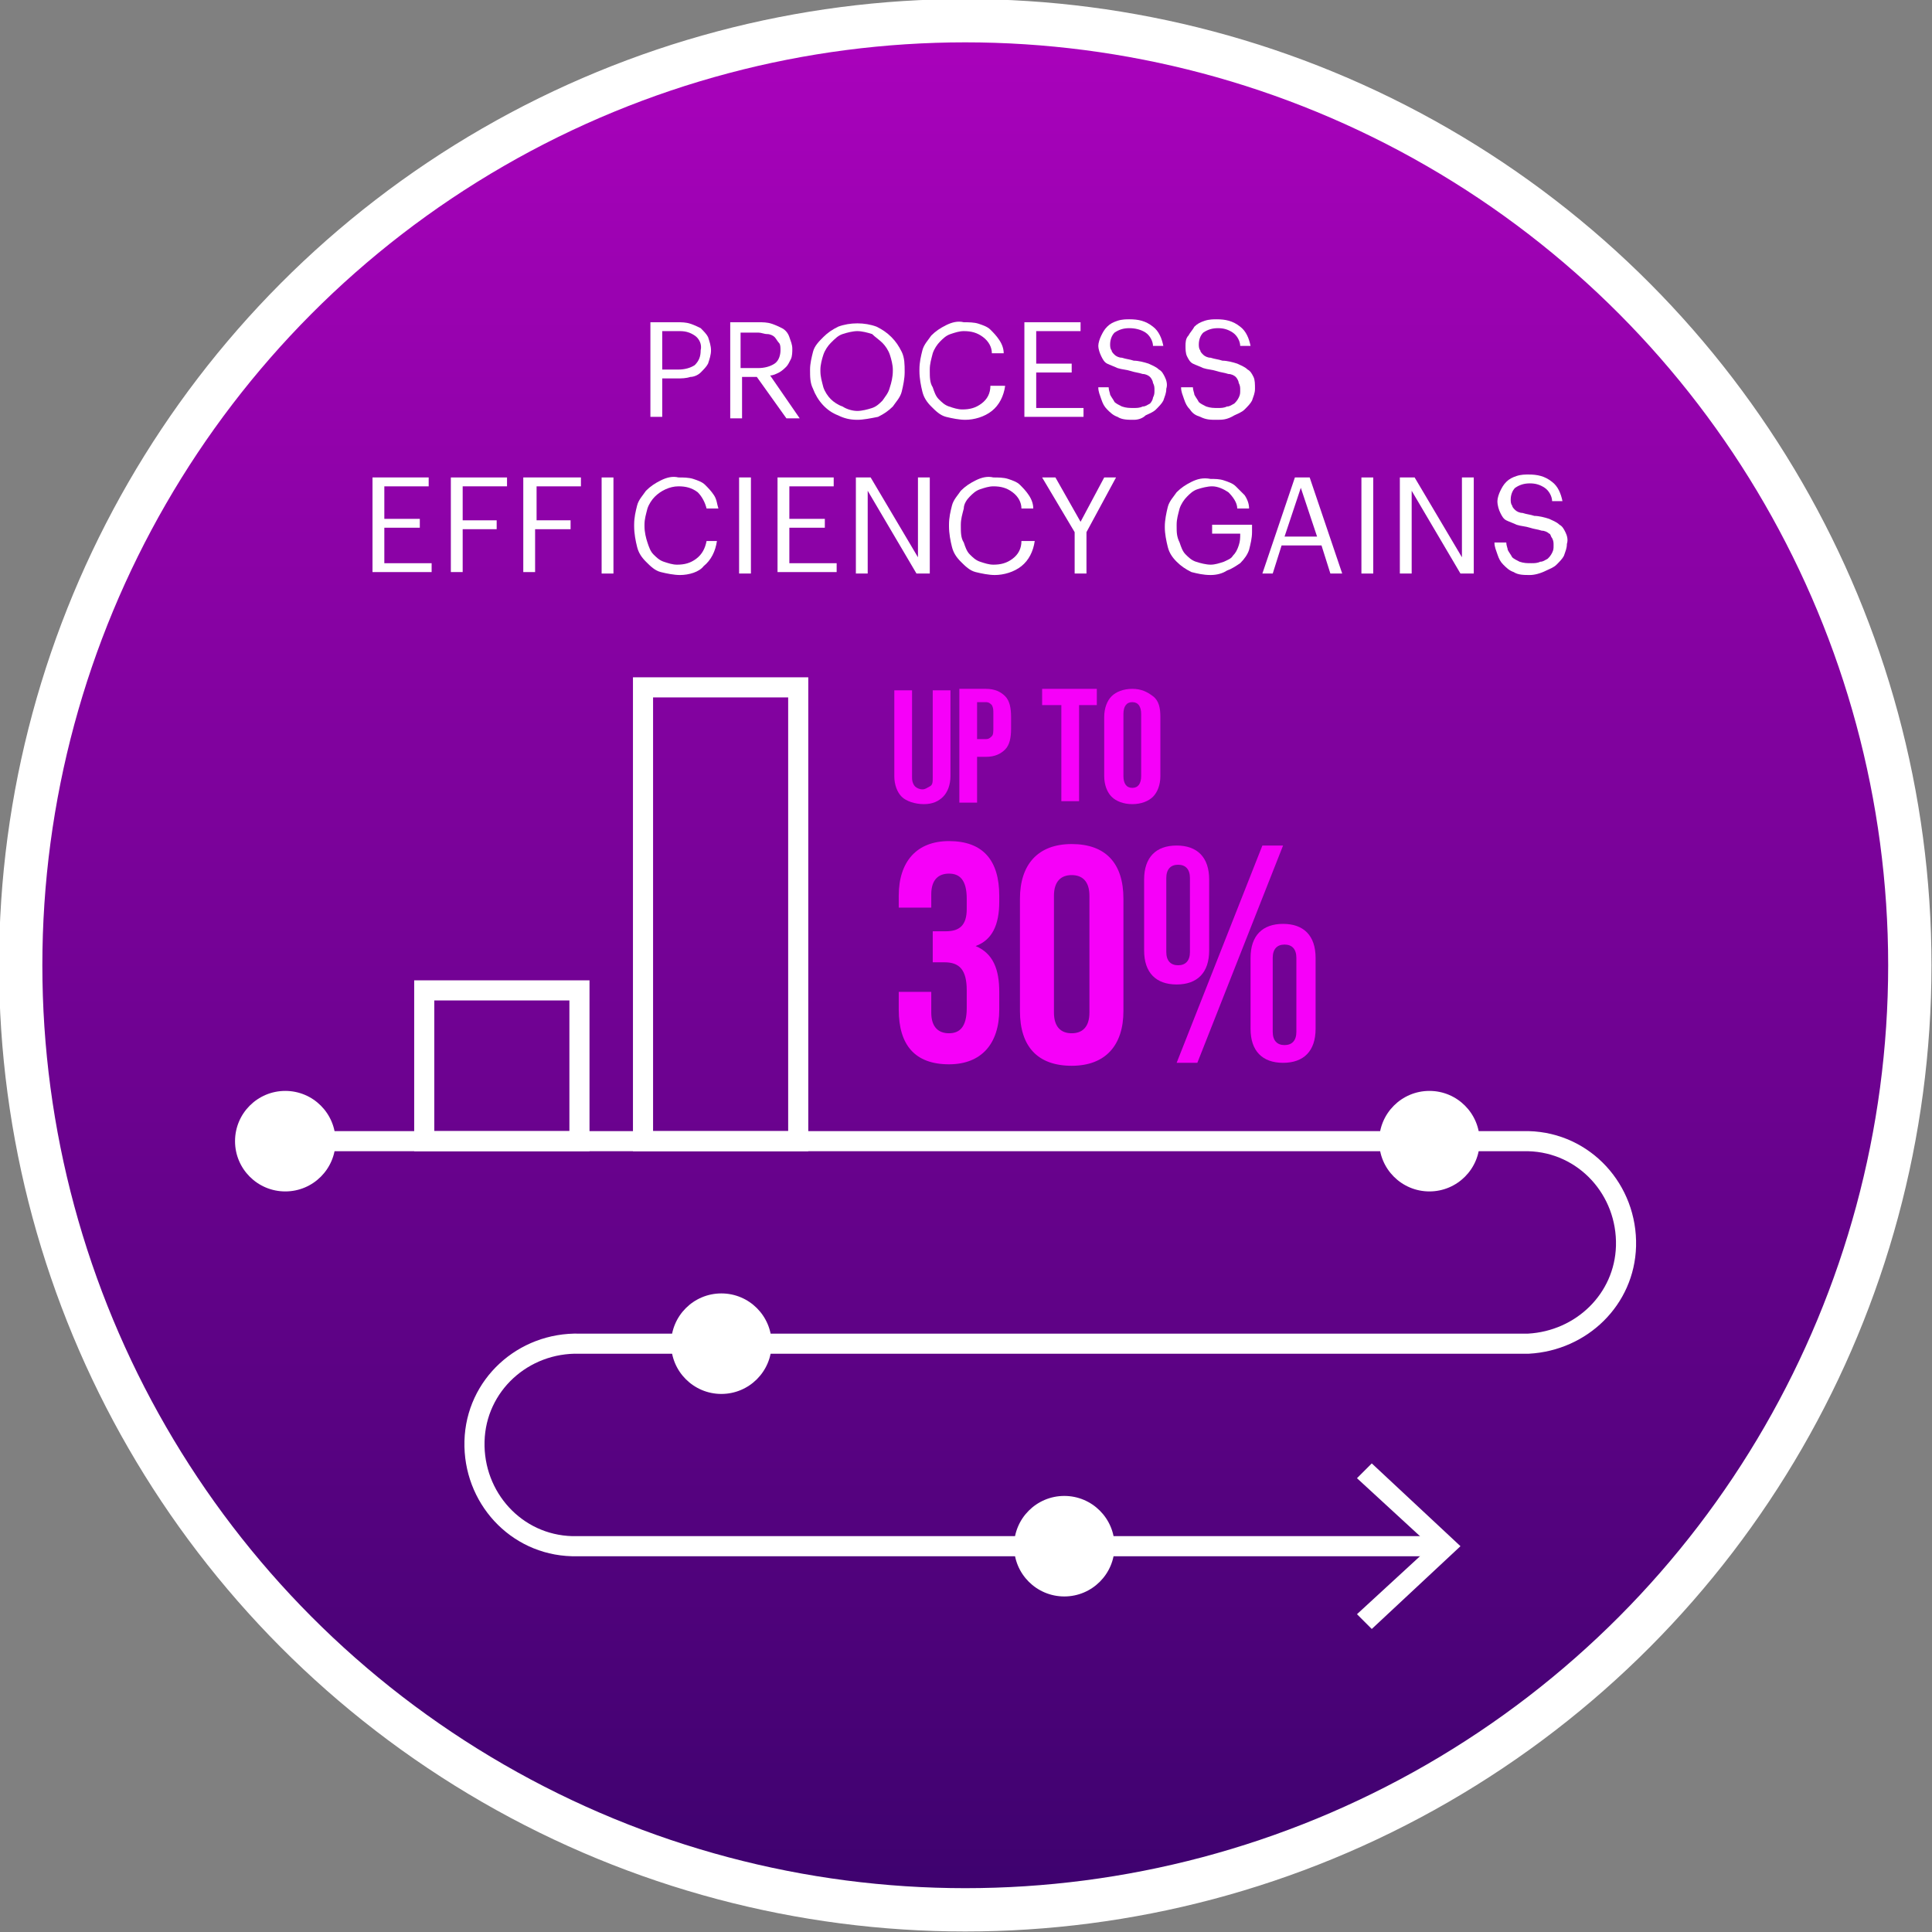 <?xml version="1.0" encoding="utf-8"?>
<!-- Generator: Adobe Illustrator 25.4.1, SVG Export Plug-In . SVG Version: 6.00 Build 0)  -->
<svg version="1.1" id="Layer_1" xmlns="http://www.w3.org/2000/svg" xmlns:xlink="http://www.w3.org/1999/xlink" x="0px" y="0px"
	 viewBox="0 0 130.7 130.7" style="enable-background:new 0 0 130.7 130.7;" xml:space="preserve">
<rect x="0" y="0" width="130.7" height="130.7" fill="#808080" stroke="none"/>
<style type="text/css">
	.st0{fill:url(#SVGID_1_);stroke:#FFFFFF;stroke-width:2.93;stroke-miterlimit:10;}
	.st1{fill:#FFFFFF;}
	.st2{fill:none;stroke:#FFFFFF;stroke-width:1.36;stroke-miterlimit:10;}
	.st3{enable-background:new    ;}
	.st4{fill:#F600F9;}
</style>
<linearGradient id="SVGID_1_" gradientUnits="userSpaceOnUse" x1="65.34" y1="2.79" x2="65.34" y2="130.53" gradientTransform="matrix(1 0 0 -1 0 132)">
	<stop  offset="0" style="stop-color:#3D026E"/>
	<stop  offset="1" style="stop-color:#AA02BC"/>
</linearGradient>
<circle class="st0" cx="65.3" cy="65.3" r="63.9"/>
<path class="st1" d="M44,21.8h1.8c0.3,0,0.6,0,0.9,0.1c0.3,0.1,0.5,0.2,0.7,0.3c0.2,0.2,0.4,0.4,0.5,0.6c0.1,0.3,0.2,0.6,0.2,0.9
	l0,0c0,0.3-0.1,0.6-0.2,0.9c-0.1,0.2-0.3,0.4-0.5,0.6c-0.2,0.2-0.5,0.3-0.7,0.3c-0.3,0.1-0.6,0.1-0.9,0.1h-1v2.6H44V21.8z M45.9,25
	c0.4,0,0.8-0.1,1.1-0.3c0.3-0.3,0.4-0.6,0.4-1l0,0c0.1-0.4-0.1-0.8-0.4-1c-0.3-0.2-0.6-0.3-1-0.3h-1.2V25L45.9,25z"/>
<path class="st1" d="M49.3,21.8h2c0.3,0,0.6,0,0.9,0.1c0.3,0.1,0.5,0.2,0.7,0.3c0.2,0.1,0.4,0.3,0.5,0.6c0.1,0.3,0.2,0.5,0.2,0.8
	l0,0c0,0.2,0,0.5-0.1,0.7c-0.1,0.2-0.2,0.4-0.3,0.5c-0.1,0.1-0.3,0.3-0.5,0.4c-0.2,0.1-0.4,0.2-0.6,0.2l2,2.9h-0.9l-2-2.8h-1v2.8
	h-0.8V21.8z M51.3,24.9c0.4,0,0.8-0.1,1.1-0.3c0.3-0.2,0.4-0.6,0.4-0.9l0,0c0-0.2,0-0.4-0.1-0.5c-0.1-0.1-0.2-0.3-0.3-0.4
	c-0.1-0.1-0.3-0.2-0.5-0.2c-0.2,0-0.4-0.1-0.6-0.1h-1.2v2.4L51.3,24.9z"/>
<path class="st1" d="M58,28.4c-0.5,0-0.9-0.1-1.3-0.3c-0.8-0.3-1.4-1-1.7-1.8c-0.2-0.4-0.2-0.8-0.2-1.3V25c0-0.4,0.1-0.8,0.2-1.2
	c0.1-0.4,0.4-0.7,0.7-1c0.3-0.3,0.6-0.5,1-0.7c0.8-0.3,1.8-0.3,2.6,0c0.4,0.2,0.7,0.4,1,0.7c0.3,0.3,0.5,0.6,0.7,1
	c0.2,0.4,0.2,0.9,0.2,1.3v0.1c0,0.4-0.1,0.9-0.2,1.3c-0.1,0.4-0.4,0.7-0.6,1c-0.3,0.3-0.6,0.5-1,0.7C58.9,28.3,58.4,28.4,58,28.4z
	 M58,27.8c0.3,0,0.7-0.1,1-0.2c0.3-0.1,0.5-0.3,0.7-0.5c0.2-0.3,0.4-0.5,0.5-0.9c0.1-0.3,0.2-0.7,0.2-1.1V25c0-0.3-0.1-0.7-0.2-1
	c-0.1-0.3-0.3-0.6-0.5-0.8c-0.2-0.2-0.5-0.4-0.7-0.6c-0.3-0.1-0.7-0.2-1-0.2c-0.3,0-0.7,0.1-1,0.2c-0.3,0.1-0.5,0.3-0.8,0.6
	c-0.2,0.2-0.4,0.5-0.5,0.8c-0.1,0.3-0.2,0.7-0.2,1v0.1c0,0.4,0.1,0.7,0.2,1.1c0.1,0.3,0.3,0.6,0.5,0.8c0.2,0.2,0.5,0.4,0.8,0.5
	C57.3,27.7,57.7,27.8,58,27.8z"/>
<path class="st1" d="M65.3,28.4c-0.4,0-0.9-0.1-1.3-0.2c-0.4-0.1-0.7-0.4-1-0.7c-0.3-0.3-0.5-0.6-0.6-1c-0.1-0.4-0.2-0.9-0.2-1.4V25
	c0-0.5,0.1-0.9,0.2-1.3c0.1-0.4,0.4-0.7,0.6-1c0.3-0.3,0.6-0.5,1-0.7c0.4-0.2,0.8-0.3,1.2-0.2c0.3,0,0.7,0,1,0.1
	c0.3,0.1,0.6,0.2,0.8,0.4c0.2,0.2,0.4,0.4,0.6,0.7c0.2,0.3,0.3,0.6,0.3,0.9h-0.8c0-0.4-0.2-0.8-0.6-1.1c-0.4-0.3-0.8-0.4-1.3-0.4
	c-0.3,0-0.6,0.1-0.9,0.2c-0.3,0.1-0.5,0.3-0.7,0.5c-0.2,0.2-0.4,0.5-0.5,0.8c-0.1,0.4-0.2,0.7-0.2,1.1v0.1c0,0.4,0,0.8,0.2,1.1
	c0.1,0.3,0.2,0.6,0.4,0.8c0.2,0.2,0.4,0.4,0.7,0.5c0.3,0.1,0.6,0.2,0.9,0.2c0.5,0,0.9-0.1,1.3-0.4c0.4-0.3,0.6-0.7,0.6-1.2H68
	c-0.1,0.7-0.4,1.3-0.9,1.7C66.6,28.2,65.9,28.4,65.3,28.4z"/>
<path class="st1" d="M69.3,21.8h3.8v0.6h-3v2.2h2.4v0.6h-2.4v2.4h3.2v0.6h-4L69.3,21.8z"/>
<path class="st1" d="M76.7,28.4c-0.4,0-0.8,0-1.1-0.2c-0.3-0.1-0.5-0.3-0.7-0.5c-0.2-0.2-0.3-0.4-0.4-0.7c-0.1-0.3-0.2-0.5-0.2-0.8
	H75c0,0.2,0.1,0.4,0.1,0.5c0.1,0.2,0.2,0.3,0.3,0.5c0.1,0.1,0.3,0.2,0.5,0.3c0.3,0.1,0.5,0.1,0.8,0.1c0.2,0,0.4,0,0.6-0.1
	c0.2,0,0.3-0.1,0.5-0.2c0.1-0.1,0.2-0.3,0.2-0.4c0.1-0.2,0.1-0.3,0.1-0.5c0-0.2,0-0.3-0.1-0.5c0-0.1-0.1-0.3-0.2-0.4
	c-0.1-0.1-0.3-0.2-0.5-0.2c-0.3-0.1-0.5-0.1-0.8-0.2c-0.3-0.1-0.6-0.1-0.9-0.2c-0.2-0.1-0.5-0.2-0.7-0.3c-0.2-0.1-0.3-0.3-0.4-0.5
	c-0.1-0.2-0.2-0.5-0.2-0.7c0-0.2,0.1-0.5,0.2-0.7c0.1-0.2,0.2-0.4,0.4-0.6c0.2-0.2,0.4-0.3,0.7-0.4c0.3-0.1,0.6-0.1,0.8-0.1
	c0.6,0,1.1,0.1,1.6,0.5c0.4,0.3,0.6,0.8,0.7,1.3H78c0-0.3-0.2-0.7-0.5-0.9c-0.3-0.2-0.7-0.3-1.1-0.3c-0.4,0-0.7,0.1-1,0.3
	c-0.2,0.2-0.3,0.5-0.3,0.8c0,0.1,0,0.3,0.1,0.4c0,0.1,0.1,0.2,0.2,0.3c0.1,0.1,0.3,0.2,0.5,0.2c0.3,0.1,0.5,0.1,0.8,0.2
	c0.3,0,0.7,0.1,1,0.2c0.2,0.1,0.5,0.2,0.7,0.4c0.2,0.1,0.3,0.3,0.4,0.5c0.1,0.2,0.2,0.5,0.1,0.8c0,0.3-0.1,0.5-0.2,0.8
	c-0.1,0.2-0.3,0.4-0.5,0.6c-0.2,0.2-0.5,0.3-0.7,0.4C77.3,28.3,77,28.4,76.7,28.4z"/>
<path class="st1" d="M82.3,28.4c-0.4,0-0.7,0-1.1-0.2c-0.3-0.1-0.5-0.2-0.7-0.5c-0.2-0.2-0.3-0.4-0.4-0.7c-0.1-0.3-0.2-0.5-0.2-0.8
	h0.8c0,0.2,0.1,0.4,0.1,0.5c0.1,0.2,0.2,0.3,0.3,0.5c0.1,0.1,0.3,0.2,0.5,0.3c0.3,0.1,0.5,0.1,0.8,0.1c0.2,0,0.4,0,0.6-0.1
	c0.2,0,0.3-0.1,0.5-0.2c0.1-0.1,0.2-0.2,0.3-0.4c0.1-0.2,0.1-0.3,0.1-0.5c0-0.2,0-0.3-0.1-0.5c0-0.1-0.1-0.3-0.2-0.4
	c-0.1-0.1-0.3-0.2-0.5-0.2c-0.3-0.1-0.5-0.1-0.8-0.2c-0.3-0.1-0.6-0.1-0.9-0.2c-0.2-0.1-0.5-0.2-0.7-0.3c-0.2-0.1-0.3-0.3-0.4-0.5
	c-0.1-0.2-0.1-0.5-0.1-0.7c0-0.2,0-0.5,0.2-0.7c0.1-0.2,0.3-0.4,0.4-0.6c0.2-0.2,0.4-0.3,0.7-0.4c0.3-0.1,0.6-0.1,0.8-0.1
	c0.6,0,1.1,0.1,1.6,0.5c0.4,0.3,0.6,0.8,0.7,1.3h-0.7c0-0.3-0.2-0.7-0.5-0.9c-0.3-0.2-0.6-0.3-1-0.3c-0.4,0-0.7,0.1-1,0.3
	c-0.2,0.2-0.3,0.5-0.3,0.8c0,0.1,0,0.3,0.1,0.4c0,0.1,0.1,0.2,0.2,0.3c0.1,0.1,0.3,0.2,0.5,0.2c0.3,0.1,0.5,0.1,0.8,0.2
	c0.3,0,0.7,0.1,1,0.2c0.2,0.1,0.5,0.2,0.7,0.4c0.2,0.1,0.3,0.3,0.4,0.5c0.1,0.2,0.1,0.5,0.1,0.8c0,0.3-0.1,0.5-0.2,0.8
	c-0.1,0.2-0.3,0.4-0.5,0.6c-0.2,0.2-0.5,0.3-0.7,0.4C83,28.4,82.7,28.4,82.3,28.4z"/>
<path class="st1" d="M25.2,32.3H29v0.6h-3v2.2h2.4v0.6H26v2.4h3.2v0.6h-4L25.2,32.3z"/>
<path class="st1" d="M30.5,32.3h3.8v0.6h-3v2.3h2.3v0.6h-2.3v2.9h-0.8V32.3z"/>
<path class="st1" d="M35.5,32.3h3.8v0.6h-3v2.3h2.3v0.6h-2.4v2.9h-0.8V32.3z"/>
<path class="st1" d="M40.7,32.3h0.8v6.5h-0.8V32.3z"/>
<path class="st1" d="M46,38.9c-0.4,0-0.9-0.1-1.3-0.2c-0.4-0.1-0.7-0.4-1-0.7c-0.3-0.3-0.5-0.6-0.6-1c-0.1-0.4-0.2-0.9-0.2-1.4v-0.1
	c0-0.5,0.1-0.9,0.2-1.3c0.1-0.4,0.4-0.7,0.6-1c0.3-0.3,0.6-0.5,1-0.7c0.4-0.2,0.8-0.3,1.2-0.2c0.3,0,0.7,0,1,0.1
	c0.3,0.1,0.6,0.2,0.8,0.4c0.2,0.2,0.4,0.4,0.6,0.7c0.2,0.3,0.2,0.6,0.3,0.9h-0.8c-0.1-0.4-0.3-0.8-0.6-1.1c-0.4-0.3-0.8-0.4-1.3-0.4
	c-0.6,0-1.2,0.3-1.6,0.7c-0.2,0.2-0.4,0.5-0.5,0.8c-0.1,0.4-0.2,0.7-0.2,1.1v0.1c0,0.4,0.1,0.8,0.2,1.1c0.1,0.3,0.2,0.6,0.4,0.8
	c0.2,0.2,0.4,0.4,0.7,0.5c0.3,0.1,0.6,0.2,0.9,0.2c0.5,0,0.9-0.1,1.3-0.4c0.4-0.3,0.6-0.7,0.7-1.2h0.7c-0.1,0.7-0.4,1.3-0.9,1.7
	C47.3,38.7,46.6,38.9,46,38.9z"/>
<path class="st1" d="M50,32.3h0.8v6.5H50V32.3z"/>
<path class="st1" d="M52.6,32.3h3.8v0.6h-3v2.2h2.4v0.6h-2.4v2.4h3.2v0.6h-4L52.6,32.3z"/>
<path class="st1" d="M57.9,32.3h1l3.2,5.4v-5.4h0.8v6.5h-0.9l-3.3-5.6v5.6h-0.8L57.9,32.3z"/>
<path class="st1" d="M67.3,38.9c-0.4,0-0.9-0.1-1.3-0.2c-0.4-0.1-0.7-0.4-1-0.7c-0.3-0.3-0.5-0.6-0.6-1c-0.1-0.4-0.2-0.9-0.2-1.4
	v-0.1c0-0.5,0.1-0.9,0.2-1.3c0.1-0.4,0.4-0.7,0.6-1c0.3-0.3,0.6-0.5,1-0.7c0.4-0.2,0.8-0.3,1.2-0.2c0.3,0,0.7,0,1,0.1
	c0.3,0.1,0.6,0.2,0.8,0.4c0.2,0.2,0.4,0.4,0.6,0.7c0.2,0.3,0.3,0.6,0.3,0.9h-0.8c0-0.4-0.2-0.8-0.6-1.1c-0.4-0.3-0.8-0.4-1.3-0.4
	c-0.3,0-0.6,0.1-0.9,0.2c-0.3,0.1-0.5,0.3-0.7,0.5c-0.2,0.2-0.4,0.5-0.4,0.8c-0.1,0.4-0.2,0.7-0.2,1.1v0.1c0,0.4,0,0.8,0.2,1.1
	c0.1,0.3,0.2,0.6,0.4,0.8c0.2,0.2,0.4,0.4,0.7,0.5c0.3,0.1,0.6,0.2,0.9,0.2c0.5,0,0.9-0.1,1.3-0.4c0.4-0.3,0.6-0.7,0.6-1.2H70
	c-0.1,0.7-0.4,1.3-0.9,1.7C68.6,38.7,67.9,38.9,67.3,38.9z"/>
<path class="st1" d="M72.7,36l-2.2-3.7h0.9l1.7,3l1.6-3h0.8L73.5,36v2.8h-0.8V36z"/>
<path class="st1" d="M81.9,38.9c-0.5,0-0.9-0.1-1.3-0.2c-0.4-0.2-0.7-0.4-1-0.7c-0.3-0.3-0.5-0.6-0.6-1c-0.1-0.4-0.2-0.9-0.2-1.3
	v-0.1c0-0.4,0.1-0.9,0.2-1.3c0.1-0.4,0.4-0.7,0.6-1c0.3-0.3,0.6-0.5,1-0.7c0.4-0.2,0.8-0.3,1.3-0.2c0.3,0,0.6,0,0.9,0.1
	c0.3,0.1,0.6,0.2,0.8,0.4c0.2,0.2,0.4,0.4,0.6,0.6c0.2,0.3,0.3,0.6,0.3,0.9h-0.8c0-0.4-0.3-0.8-0.6-1.1c-0.3-0.2-0.7-0.4-1.1-0.4
	c-0.3,0-0.7,0.1-1,0.2c-0.3,0.1-0.5,0.3-0.7,0.5c-0.2,0.2-0.4,0.5-0.5,0.8c-0.1,0.4-0.2,0.7-0.2,1.1v0.1c0,0.4,0,0.7,0.2,1.1
	c0.1,0.3,0.2,0.6,0.4,0.8c0.2,0.2,0.4,0.4,0.7,0.5c0.3,0.1,0.7,0.2,1,0.2c0.3,0,0.6-0.1,0.9-0.2c0.2-0.1,0.5-0.2,0.6-0.4
	c0.2-0.2,0.3-0.4,0.4-0.7c0.1-0.3,0.1-0.5,0.1-0.8h-1.9v-0.6h2.7V36c0,0.4-0.1,0.8-0.2,1.2c-0.1,0.3-0.3,0.6-0.6,0.9
	c-0.3,0.2-0.6,0.4-0.9,0.5C82.7,38.8,82.3,38.9,81.9,38.9z"/>
<path class="st1" d="M87.6,32.3h1l2.2,6.5H90l-0.6-1.9h-2.7l-0.6,1.9h-0.7L87.6,32.3z M86.9,36.3h2.2l-1.1-3.3L86.9,36.3z"/>
<path class="st1" d="M92.1,32.3h0.8v6.5h-0.8V32.3z"/>
<path class="st1" d="M94.7,32.3h1l3.2,5.4v-5.4h0.8v6.5h-0.9l-3.3-5.6v5.6h-0.8L94.7,32.3z"/>
<path class="st1" d="M103.5,38.9c-0.4,0-0.8,0-1.1-0.2c-0.3-0.1-0.5-0.3-0.7-0.5c-0.2-0.2-0.3-0.4-0.4-0.7c-0.1-0.3-0.2-0.5-0.2-0.8
	h0.8c0,0.2,0.1,0.4,0.1,0.5c0.1,0.2,0.2,0.3,0.3,0.5c0.1,0.1,0.3,0.2,0.5,0.3c0.3,0.1,0.5,0.1,0.8,0.1c0.2,0,0.4,0,0.6-0.1
	c0.2,0,0.3-0.1,0.5-0.2c0.1-0.1,0.2-0.2,0.3-0.4c0.1-0.2,0.1-0.3,0.1-0.5c0-0.2,0-0.3-0.1-0.5c-0.1-0.1-0.1-0.3-0.2-0.3
	c-0.1-0.1-0.3-0.2-0.5-0.2c-0.3-0.1-0.5-0.1-0.8-0.2c-0.3-0.1-0.6-0.1-0.9-0.2c-0.2-0.1-0.5-0.2-0.7-0.3c-0.2-0.1-0.3-0.3-0.4-0.5
	c-0.1-0.2-0.2-0.5-0.2-0.8c0-0.2,0.1-0.5,0.2-0.7c0.1-0.2,0.2-0.4,0.4-0.6c0.2-0.2,0.4-0.3,0.7-0.4c0.3-0.1,0.6-0.1,0.8-0.1
	c0.6,0,1.1,0.1,1.6,0.5c0.4,0.3,0.6,0.8,0.7,1.3h-0.7c0-0.3-0.2-0.7-0.5-0.9c-0.3-0.2-0.6-0.3-1-0.3c-0.4,0-0.7,0.1-1,0.3
	c-0.2,0.2-0.3,0.5-0.3,0.8c0,0.1,0,0.3,0.1,0.4c0,0.1,0.1,0.2,0.2,0.3c0.1,0.1,0.3,0.2,0.5,0.2c0.3,0.1,0.5,0.1,0.8,0.2
	c0.3,0,0.7,0.1,1,0.2c0.2,0.1,0.5,0.2,0.7,0.4c0.2,0.1,0.3,0.3,0.4,0.5c0.1,0.2,0.2,0.5,0.1,0.8c0,0.3-0.1,0.5-0.2,0.8
	c-0.1,0.2-0.3,0.4-0.5,0.6c-0.2,0.2-0.5,0.3-0.7,0.4C104.2,38.8,103.8,38.9,103.5,38.9z"/>
<rect x="28.7" y="67" class="st2" width="10.5" height="10.2"/>
<path class="st2" d="M19.3,77.2h84.1c3.8,0.1,6.7,3.3,6.6,7.1c-0.1,3.6-3,6.4-6.6,6.6H39.2c-3.8-0.1-7,2.8-7.1,6.6
	c-0.1,3.8,2.8,7,6.6,7.1c0.2,0,0.3,0,0.5,0h58.1"/>
<polygon class="st1" points="92.8,110.2 91.8,109.2 96.8,104.6 91.8,100 92.8,99 98.8,104.6 "/>
<circle class="st1" cx="19.3" cy="77.2" r="3.4"/>
<circle class="st1" cx="96.7" cy="77.2" r="3.4"/>
<circle class="st1" cx="72" cy="104.6" r="3.4"/>
<circle class="st1" cx="48.8" cy="90.9" r="3.4"/>
<rect x="43.5" y="46.5" class="st2" width="10.5" height="30.7"/>
<g class="st3">
	<path class="st4" d="M61,53.9c-0.3-0.3-0.5-0.8-0.5-1.4v-5.8h1.2v5.9c0,0.3,0.1,0.5,0.2,0.6c0.1,0.1,0.3,0.2,0.5,0.2
		s0.3-0.1,0.5-0.2s0.2-0.3,0.2-0.6v-5.9h1.2v5.8c0,0.6-0.2,1.1-0.5,1.4c-0.3,0.3-0.7,0.5-1.3,0.5S61.3,54.2,61,53.9z"/>
	<path class="st4" d="M64.9,46.6h1.8c0.6,0,1,0.2,1.3,0.5c0.3,0.3,0.4,0.8,0.4,1.4v0.8c0,0.6-0.1,1.1-0.4,1.4
		c-0.3,0.3-0.7,0.5-1.3,0.5h-0.6v3.1h-1.2V46.6z M66.7,50c0.2,0,0.3-0.1,0.4-0.2c0.1-0.1,0.1-0.3,0.1-0.6v-0.9c0-0.3,0-0.4-0.1-0.6
		c-0.1-0.1-0.2-0.2-0.4-0.2h-0.6V50H66.7z"/>
	<path class="st4" d="M71.8,47.7h-1.3v-1.1h3.7v1.1H73v6.5h-1.2V47.7z"/>
	<path class="st4" d="M75.2,53.9c-0.3-0.3-0.5-0.8-0.5-1.4v-4c0-0.6,0.2-1.1,0.5-1.4s0.8-0.5,1.4-0.5c0.6,0,1,0.2,1.4,0.5
		s0.5,0.8,0.5,1.4v4c0,0.6-0.2,1.1-0.5,1.4c-0.3,0.3-0.8,0.5-1.4,0.5C76,54.4,75.5,54.2,75.2,53.9z M77.2,52.5v-4.2
		c0-0.5-0.2-0.8-0.6-0.8c-0.4,0-0.6,0.3-0.6,0.8v4.2c0,0.5,0.2,0.8,0.6,0.8C77,53.3,77.2,53,77.2,52.5z"/>
</g>
<g class="st3">
	<path class="st4" d="M65.4,60.8c0-1.3-0.5-1.7-1.2-1.7c-0.7,0-1.2,0.4-1.2,1.4v0.9h-2.2v-0.8c0-2.3,1.2-3.7,3.4-3.7
		c2.3,0,3.4,1.3,3.4,3.7v0.4c0,1.6-0.5,2.6-1.6,3c1.2,0.5,1.6,1.6,1.6,3.1v1.2c0,2.3-1.2,3.7-3.4,3.7c-2.3,0-3.4-1.3-3.4-3.7v-1.2
		H63v1.4c0,1,0.5,1.4,1.2,1.4c0.7,0,1.2-0.4,1.2-1.7v-1.2c0-1.4-0.5-1.9-1.5-1.9h-0.8v-2.1H64c0.9,0,1.4-0.4,1.4-1.5V60.8z"/>
	<path class="st4" d="M69,60.8c0-2.3,1.2-3.7,3.5-3.7c2.3,0,3.5,1.3,3.5,3.7v7.6c0,2.3-1.2,3.7-3.5,3.7c-2.3,0-3.5-1.3-3.5-3.7V60.8
		z M71.3,68.5c0,1,0.5,1.4,1.2,1.4c0.7,0,1.2-0.4,1.2-1.4v-7.9c0-1-0.5-1.4-1.2-1.4c-0.7,0-1.2,0.4-1.2,1.4V68.5z"/>
	<path class="st4" d="M77.4,59.5c0-1.5,0.8-2.3,2.2-2.3s2.2,0.8,2.2,2.3v4.8c0,1.5-0.8,2.3-2.2,2.3s-2.2-0.8-2.2-2.3V59.5z
		 M78.9,64.4c0,0.6,0.3,0.9,0.8,0.9c0.5,0,0.8-0.3,0.8-0.9v-5c0-0.6-0.3-0.9-0.8-0.9c-0.5,0-0.8,0.3-0.8,0.9V64.4z M85.4,57.2h1.4
		L81,71.9h-1.4L85.4,57.2z M84.6,64.8c0-1.5,0.8-2.3,2.2-2.3s2.2,0.8,2.2,2.3v4.8c0,1.5-0.8,2.3-2.2,2.3s-2.2-0.8-2.2-2.3V64.8z
		 M86.1,69.8c0,0.6,0.3,0.9,0.8,0.9c0.5,0,0.8-0.3,0.8-0.9v-5c0-0.6-0.3-0.9-0.8-0.9c-0.5,0-0.8,0.3-0.8,0.9V69.8z"/>
</g>
</svg>
